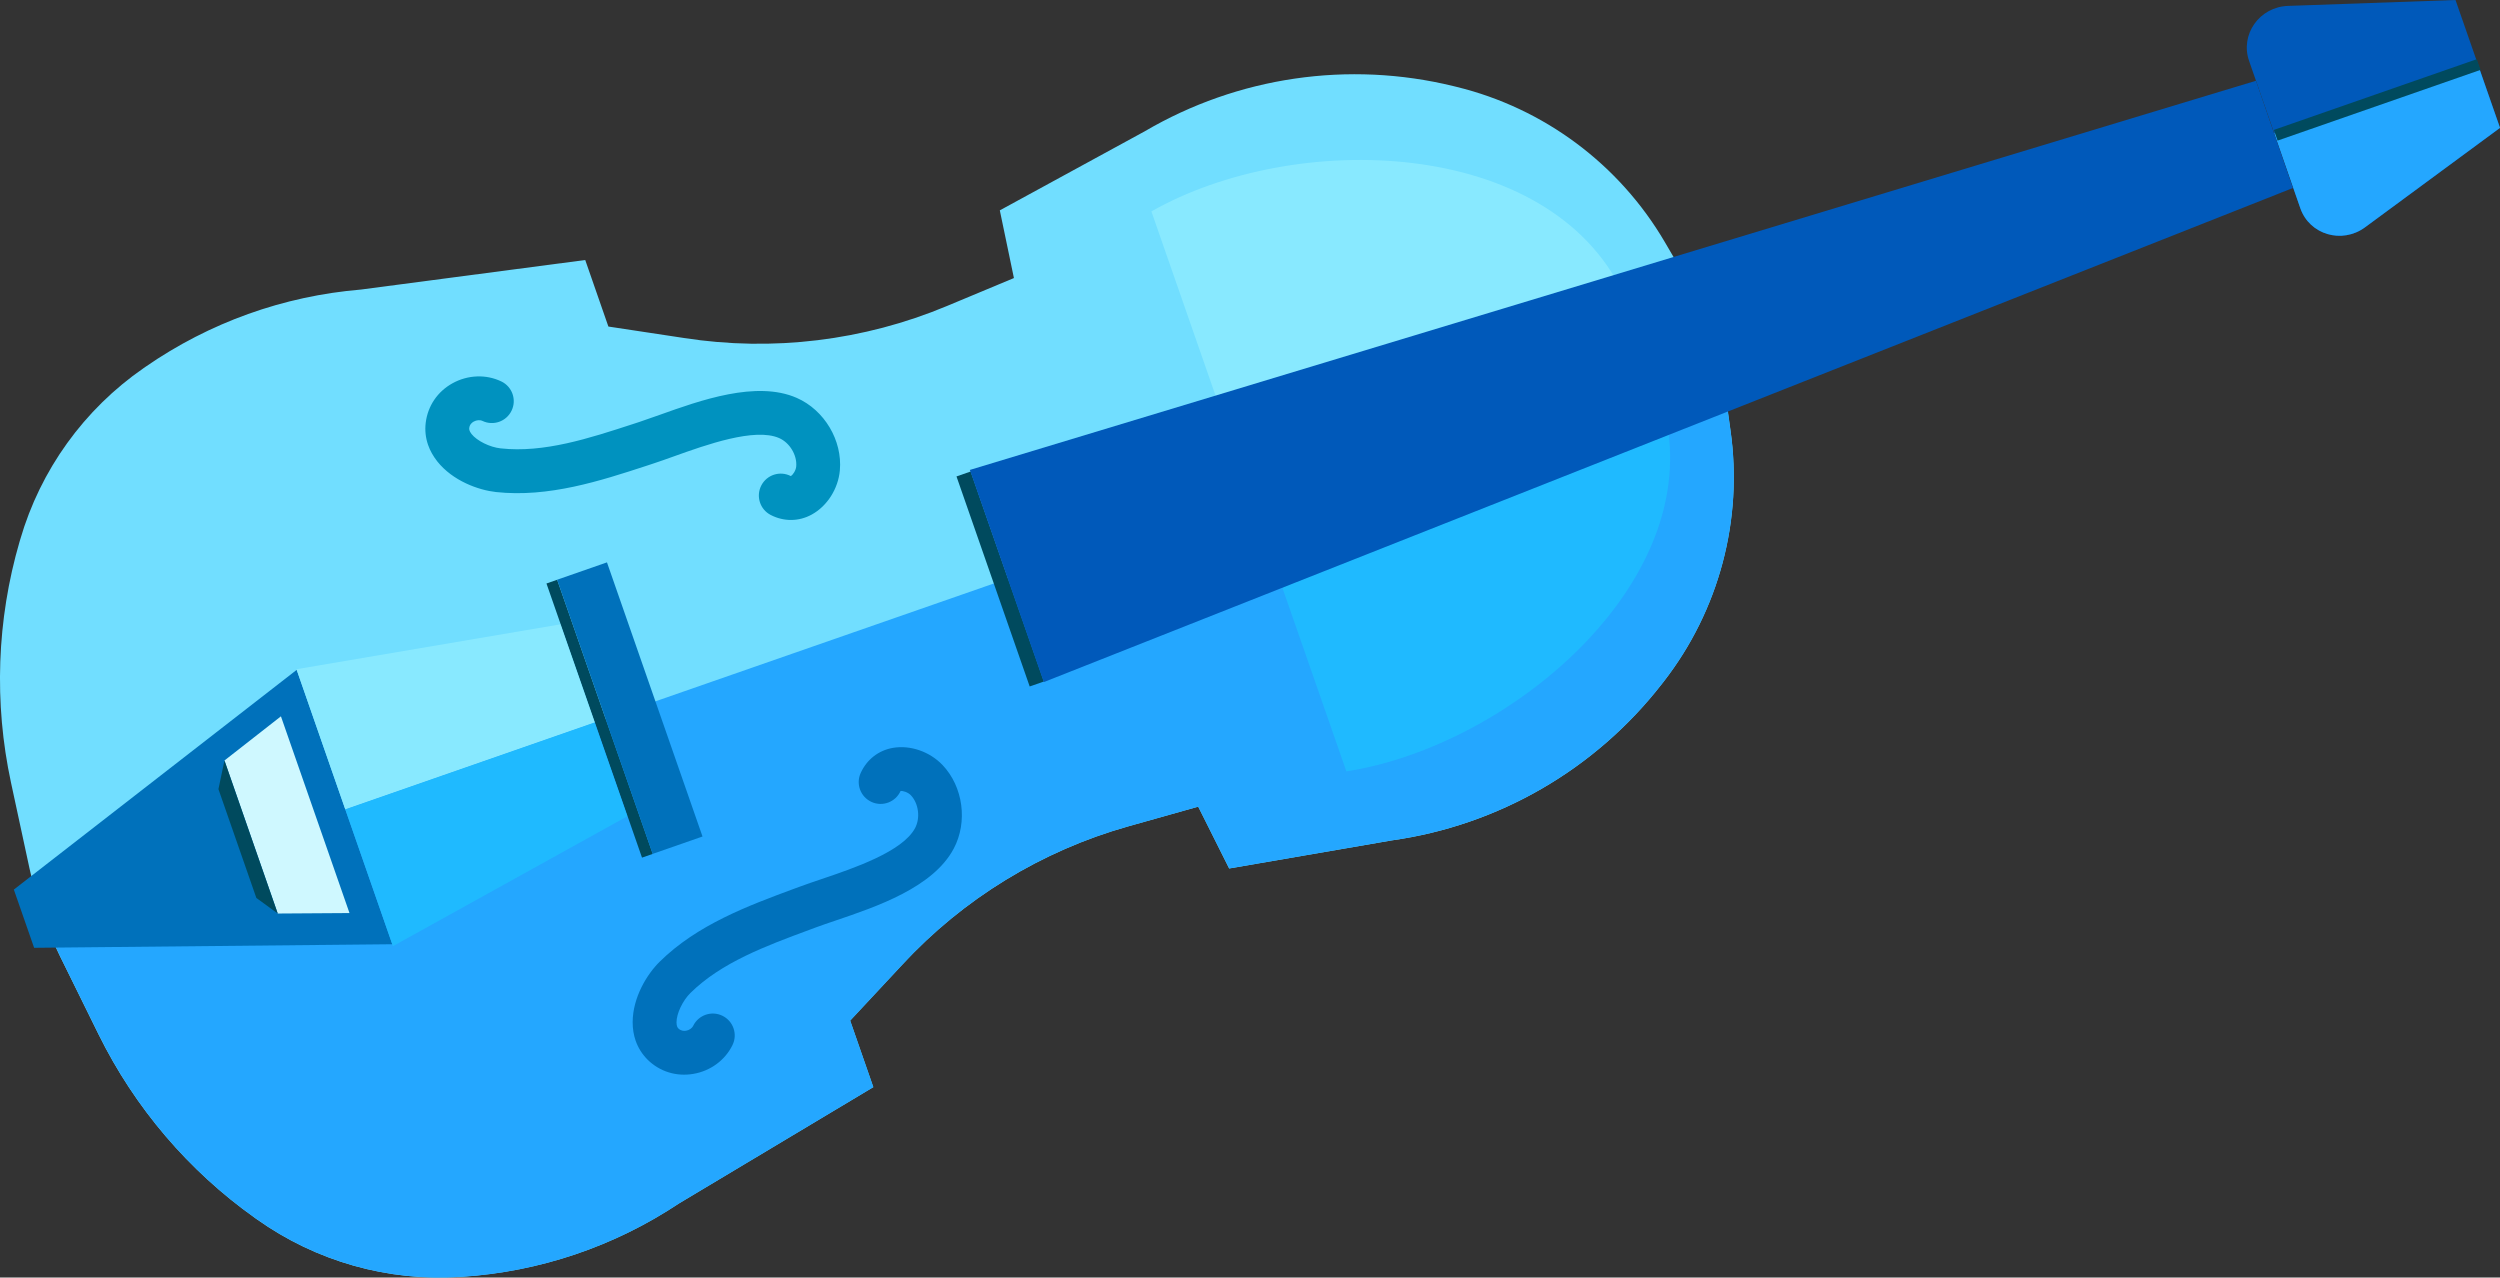 <?xml version="1.0" encoding="utf-8"?>
<!-- Generator: Adobe Illustrator 17.1.0, SVG Export Plug-In . SVG Version: 6.00 Build 0)  -->
<!DOCTYPE svg PUBLIC "-//W3C//DTD SVG 1.1//EN" "http://www.w3.org/Graphics/SVG/1.1/DTD/svg11.dtd">
<svg version="1.1" id="Layer_1" xmlns="http://www.w3.org/2000/svg" xmlns:xlink="http://www.w3.org/1999/xlink" x="0px" y="0px"
	 viewBox="0 0 469.69 240.02" style="enable-background:new 0 0 469.69 240.02;" xml:space="preserve">
<rect x="0" y="0" width="469.69" height="240.02" fill="#333333" stroke="none"/>
<style type="text/css">
	.st0{fill:#0059BA;}
	.st1{fill:#24A7FF;}
	.st2{fill:#71DEFF;}
	.st3{opacity:0.31;}
	.st4{fill:#004A5E;}
	.st5{fill:#0071BB;}
	.st6{fill:#CFF8FF;}
	.st7{fill:#88E9FF;}
	.st8{fill:#1FBAFF;}
	.st9{fill:#0092BF;}
</style>
<path class="st0" d="M429.85,1.11L461.33,0c4.28,12.28,4.09,11.74,8.37,24.02L444.34,42.7c-4.35,3.2-10.43,1.37-12.15-3.57
	l-9.64-27.68C420.83,6.51,424.46,1.31,429.85,1.11z"/>
<path class="st1" d="M444.34,42.7l25.35-18.68c-2.28-6.53-3.33-9.57-4.27-12.25l-38.14,13.29l4.9,14.08
	C433.91,44.08,439.99,45.9,444.34,42.7z"/>
<path class="st2" d="M5.54,163.15l-3.47-16.1c-3.23-15-2.68-30.57,1.61-45.3l0.13-0.43c3.8-13.06,11.98-24.41,23.16-32.15l0.36-0.25
	c12.04-8.33,25.91-13.3,40.5-14.52l42.12-5.55l4.35,12.5l14.19,2.15c16.67,2.6,33.81,0.51,49.37-5.99l12.63-5.27l-2.65-12.72
	l27.21-14.84c17.5-10.27,38.32-13.32,58.03-8.5l0.57,0.14c16.45,4.02,30.57,14.55,39.13,29.16l3.04,5.2
	c4.36,7.45,7.23,15.69,8.44,24.24l0.85,5.96c2.38,16.77-2.15,33.79-12.54,47.16l-0.36,0.46c-12.45,16.02-30.65,26.57-50.75,29.39
	l-30.53,5.27l-5.81-11.62l-13.14,3.7c-16.24,4.58-31.03,13.61-42.48,26l-9.79,10.5l4.35,12.5l-36.46,21.82
	c-12.18,8.11-26.21,12.86-40.82,13.81l-0.4,0.02c-13.57,0.89-27.02-2.93-38.11-10.81l-0.36-0.26c-12.51-8.88-22.61-20.74-29.4-34.5
	l-7.28-14.77C8.68,174.34,6.77,168.83,5.54,163.15z"/>
<polygon class="st3" points="430.48,35.42 427.54,36.54 420.48,16.28 423.38,15.33 "/>
<path class="st1" d="M127.63,226.07l36.46-21.82l-4.35-12.5l9.79-10.5c11.45-12.4,26.17-21.4,42.41-25.98l13.17-3.71l5.83,11.61
	l30.54-5.28c20.1-2.82,38.3-13.37,50.75-29.39l0.36-0.46c10.39-13.38,14.92-30.39,12.54-47.16l-0.79-5.8
	c-0.6-4.27-1.81-9.01-2.98-12.35L8.01,171.86c0.7,2.01,2.02,5.25,3.3,7.85l7.26,14.7c6.79,13.76,16.88,25.58,29.39,34.46l0.36,0.24
	c11.09,7.87,24.55,11.68,38.12,10.79l0.37-0.01C101.41,238.93,115.44,234.18,127.63,226.07z"/>
<rect x="85.32" y="133.99" transform="matrix(0.329 0.944 -0.944 0.329 203.095 -15.701)" class="st4" width="54.56" height="2.13"/>
<rect x="166.97" y="107.42" transform="matrix(0.329 0.944 -0.944 0.329 228.844 -104.38)" class="st4" width="41.8" height="2.83"/>
<rect x="426.28" y="17.69" transform="matrix(-0.944 0.329 -0.329 -0.944 874.264 -110.42)" class="st4" width="40.39" height="2.13"/>
<rect x="91" y="128.12" transform="matrix(0.329 0.944 -0.944 0.329 205.041 -22.401)" class="st5" width="54.56" height="9.92"/>
<g>
	<g>
		<path class="st5" d="M73.7,177.4l-67.29,0.67c-1.93-5.53-1.89-5.41-3.81-10.94l53.14-41.28L73.7,177.4z"/>
		<polygon class="st6" points="52.18,171.63 65.66,171.54 52.78,134.58 42.17,142.88 		"/>
	</g>
	<polygon class="st4" points="48.16,168.7 41.04,148.26 42.17,142.88 52.18,171.63 	"/>
</g>
<path class="st7" d="M308.86,66.31l-3.88-11.15c-14.01-29.45-61.73-30.76-88.66-15.44l18.27,52.46L308.86,66.31z"/>
<path class="st8" d="M309.09,66.98l3.74,10.75c7.32,31.78-29.26,62.46-59.88,67.19l-18.14-52.06L309.09,66.98z"/>
<polygon class="st7" points="64.87,152.06 55.7,125.73 105.28,117.3 111.71,135.74 "/>
<polygon class="st8" points="73.82,177.76 64.87,152.06 111.71,135.74 117.85,153.36 "/>
<polygon class="st0" points="430.79,35.32 423.84,15.17 182.21,88.29 196.1,128.15 "/>
<g>
	<path class="st9" d="M80.43,83.6c-0.47-1.34-0.62-2.74-0.45-4.16c0.38-3.17,2.22-5.88,5.05-7.44c2.87-1.58,6.29-1.71,9.15-0.34
		c2.05,0.98,2.92,3.43,1.94,5.48c-0.98,2.05-3.43,2.92-5.48,1.94c-0.46-0.22-1.1-0.17-1.63,0.12c-0.35,0.19-0.78,0.56-0.85,1.21
		c-0.02,0.15-0.06,0.51,0.43,1.13c1.03,1.29,3.43,2.48,5.48,2.7c8.12,0.89,16.62-1.89,24.84-4.57l1.25-0.41
		c1.09-0.36,2.38-0.81,3.73-1.3c7.69-2.75,18.22-6.52,25.79-3.21c5.2,2.28,8.61,8,8.11,13.62c-0.31,3.45-2.38,6.71-5.28,8.3
		c-2.42,1.33-5.23,1.36-7.71,0.08c-2.02-1.04-2.81-3.52-1.77-5.54c1.04-2.02,3.52-2.81,5.54-1.77c0,0,0.01,0,0.01,0.01
		c0.34-0.2,0.94-1.01,1.01-1.81c0.19-2.12-1.22-4.47-3.21-5.34c-4.58-2-13.69,1.26-19.72,3.42c-1.41,0.51-2.75,0.98-3.96,1.38
		l-1.24,0.41c-8.63,2.82-18.41,6.01-28.29,4.93c-3.26-0.36-8.1-2.08-11.02-5.76C81.38,85.69,80.8,84.67,80.43,83.6z"/>
</g>
<g>
	<path class="st5" d="M119.42,195.52c-0.37-1.07-0.56-2.23-0.56-3.46c0.01-4.7,2.73-9.06,5.06-11.36
		c7.07-6.99,16.72-10.56,25.23-13.71l1.23-0.45c1.19-0.44,2.53-0.9,3.96-1.38c6.07-2.05,15.23-5.16,17.58-9.58
		c1.02-1.92,0.67-4.64-0.8-6.18c-0.56-0.58-1.53-0.85-1.92-0.79c0,0,0,0.01-0.01,0.01c-0.94,2.07-3.37,2.99-5.44,2.05
		c-2.07-0.94-2.99-3.37-2.05-5.44c1.15-2.54,3.37-4.27,6.09-4.73c3.26-0.55,6.9,0.72,9.29,3.23c3.88,4.08,4.77,10.69,2.1,15.71
		c-3.88,7.3-14.47,10.89-22.2,13.51c-1.36,0.46-2.65,0.9-3.73,1.3l-1.23,0.46c-8.11,3-16.49,6.11-22.31,11.85
		c-1.46,1.45-2.61,3.87-2.61,5.52c0,0.79,0.25,1.04,0.36,1.15c0.47,0.46,1.03,0.48,1.42,0.42c0.6-0.1,1.13-0.46,1.35-0.92
		c1-2.04,3.46-2.89,5.5-1.89c2.04,1,2.89,3.46,1.89,5.5c-1.39,2.85-4.15,4.88-7.38,5.42c-3.19,0.54-6.32-0.44-8.59-2.69
		C120.64,198.05,119.89,196.86,119.42,195.52z"/>
</g>
<g>
</g>
<g>
</g>
<g>
</g>
<g>
</g>
<g>
</g>
<g>
</g>
<g>
</g>
<g>
</g>
<g>
</g>
<g>
</g>
<g>
</g>
<g>
</g>
<g>
</g>
<g>
</g>
<g>
</g>
</svg>
